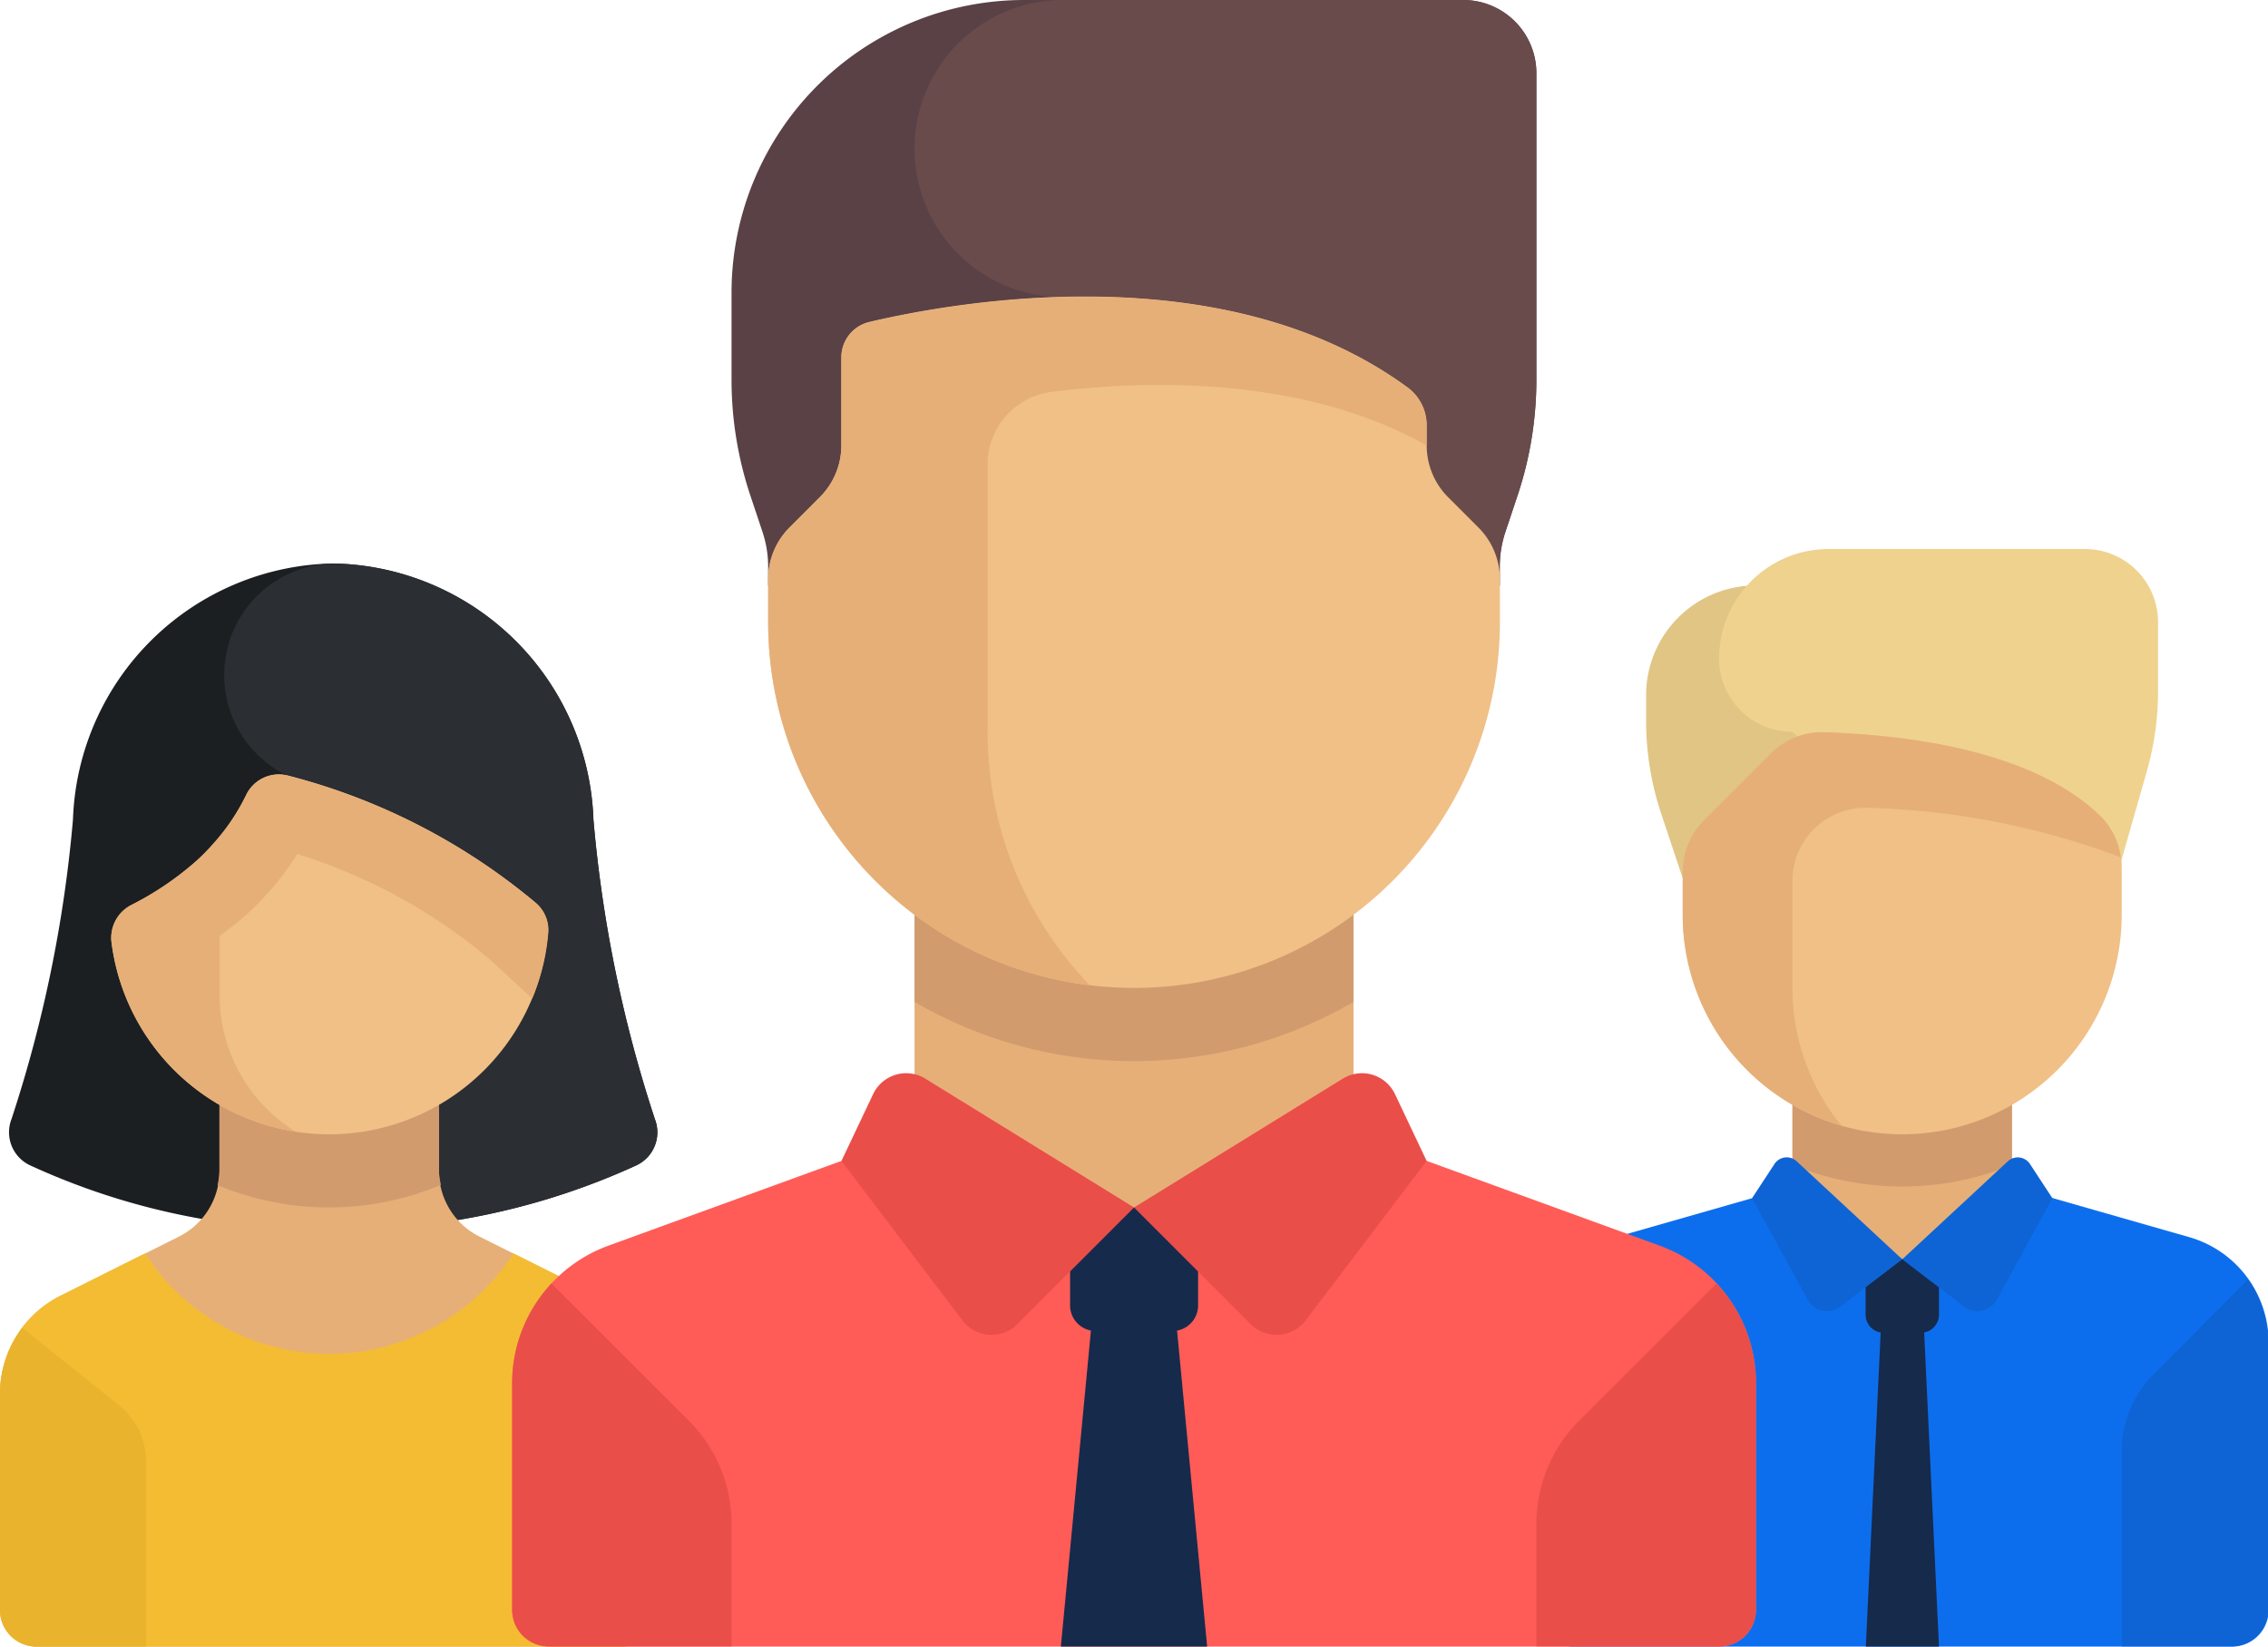 <svg id="team-2" xmlns="http://www.w3.org/2000/svg" width="47.59" height="34.542" viewBox="0 0 47.59 34.542">
  <path id="Tracé_2124" data-name="Tracé 2124" d="M371.613,204.624v.539a6.141,6.141,0,0,0,.315,1.942l1.22,3.66h2.3v-8.443h-1.535A2.3,2.3,0,0,0,371.613,204.624Z" transform="translate(-337.072 -190.04)" fill="#e0c584"/>
  <path id="Tracé_2125" data-name="Tracé 2125" d="M397.1,198.73l-1.3,4.546-6.141-5.373a1.535,1.535,0,0,1-1.535-1.535h0a2.3,2.3,0,0,1,2.3-2.3H395.8a1.535,1.535,0,0,1,1.535,1.535v1.443A6.138,6.138,0,0,1,397.1,198.73Z" transform="translate(-352.052 -182.551)" fill="#efd28d"/>
  <rect id="Rectangle_109" data-name="Rectangle 109" width="4.605" height="3.397" transform="translate(37.611 23.028)" fill="#e6af78"/>
  <path id="Tracé_2126" data-name="Tracé 2126" d="M404.645,319.345a6.091,6.091,0,0,0,4.605,0v-1.41h-4.605v1.41Z" transform="translate(-367.033 -294.907)" fill="#d29b6e"/>
  <path id="Tracé_2127" data-name="Tracé 2127" d="M360.521,339.026l-3.7-1.058-2.3,1.528-2.3-1.528-3.7,1.058a2.3,2.3,0,0,0-1.67,2.214v5.612a.768.768,0,0,0,.768.768h13.817a.768.768,0,0,0,.768-.768V341.24A2.3,2.3,0,0,0,360.521,339.026Z" transform="translate(-314.6 -313.078)" fill="#0d6eed"/>
  <path id="Tracé_2128" data-name="Tracé 2128" d="M422.7,362.6h-1.535l.384-8.116h.768Z" transform="translate(-382.014 -328.059)" fill="#162a4c"/>
  <path id="Tracé_2129" data-name="Tracé 2129" d="M384.476,243.889h0a4.606,4.606,0,0,1-4.605-4.605v-.9a1.535,1.535,0,0,1,.45-1.086l1.392-1.392a1.517,1.517,0,0,1,1.114-.451c2.454.077,4.626.6,5.813,1.763a1.515,1.515,0,0,1,.442,1.087v.978A4.606,4.606,0,0,1,384.476,243.889Z" transform="translate(-344.562 -220.094)" fill="#f0c087"/>
  <path id="Tracé_2130" data-name="Tracé 2130" d="M382.174,238.574a1.532,1.532,0,0,1,1.627-1.533,16.2,16.2,0,0,1,5.26,1.036,1.484,1.484,0,0,0-.421-.86c-1.187-1.16-3.359-1.685-5.813-1.763h0a1.517,1.517,0,0,0-1.114.451l-1.392,1.392a1.535,1.535,0,0,0-.45,1.086v.9a4.6,4.6,0,0,0,3.329,4.422,4.567,4.567,0,0,1-1.027-2.887v-2.244Z" transform="translate(-344.562 -220.093)" fill="#e6af78"/>
  <path id="Tracé_2131" data-name="Tracé 2131" d="M478.968,362.608a2.3,2.3,0,0,1,.674-1.628L481.618,359a2.294,2.294,0,0,1,.42,1.317v5.612a.768.768,0,0,1-.768.768h-2.3v-4.092Z" transform="translate(-434.448 -332.159)" fill="#0e64d5"/>
  <path id="Tracé_2132" data-name="Tracé 2132" d="M422.312,356.019h-.768a.384.384,0,0,1-.384-.384v-1.151H422.7v1.151A.384.384,0,0,1,422.312,356.019Z" transform="translate(-382.014 -328.059)" fill="#162a4c"/>
  <g id="Groupe_2342" data-name="Groupe 2342" transform="translate(36.763 24.28)">
    <path id="Tracé_2133" data-name="Tracé 2133" d="M398.664,333.548l-1.3.994a.461.461,0,0,1-.684-.145l-1.167-2.131.47-.717a.307.307,0,0,1,.466-.057Z" transform="translate(-395.512 -331.411)" fill="#0e64d5"/>
    <path id="Tracé_2134" data-name="Tracé 2134" d="M429.419,333.549l1.3.994a.461.461,0,0,0,.684-.145l1.167-2.131-.47-.717a.307.307,0,0,0-.466-.057Z" transform="translate(-426.267 -331.411)" fill="#0e64d5"/>
  </g>
  <path id="Tracé_2135" data-name="Tracé 2135" d="M15.607,209.017a27.7,27.7,0,0,1-1.289-6.281,5.564,5.564,0,0,0-5.46-5.373,5.564,5.564,0,0,0-5.46,5.373,27.7,27.7,0,0,1-1.289,6.281.765.765,0,0,0,.4.977,14.661,14.661,0,0,0,4.009,1.186H11.2a14.79,14.79,0,0,0,4.009-1.186A.764.764,0,0,0,15.607,209.017Z" transform="translate(-1.867 -185.543)" fill="#1c1f22"/>
  <path id="Tracé_2136" data-name="Tracé 2136" d="M59.233,209.995a.764.764,0,0,0,.4-.977,27.7,27.7,0,0,1-1.288-6.281,5.564,5.564,0,0,0-5.46-5.373h-.023a2.342,2.342,0,0,0-1.14,4.342,2.122,2.122,0,0,0,.2.1l1.745,9.369h1.561A14.8,14.8,0,0,0,59.233,209.995Z" transform="translate(-45.892 -185.543)" fill="#2b2e33"/>
  <path id="Tracé_2137" data-name="Tracé 2137" d="M12.544,314.6l-2.484-1.242a1.535,1.535,0,0,1-.849-1.373v-2.3H4.605v2.3a1.535,1.535,0,0,1-.849,1.373L1.273,314.6A2.3,2.3,0,0,0,0,316.656v4.536a.768.768,0,0,0,.768.768H13.049a.768.768,0,0,0,.768-.768v-4.536A2.3,2.3,0,0,0,12.544,314.6Z" transform="translate(0 -287.418)" fill="#e6af78"/>
  <path id="Tracé_2138" data-name="Tracé 2138" d="M51.446,312.747a6.067,6.067,0,0,0,2.344-.474,1.513,1.513,0,0,1-.041-.294v-2.3H49.143v2.3a1.511,1.511,0,0,1-.041.3A6.1,6.1,0,0,0,51.446,312.747Z" transform="translate(-44.538 -287.417)" fill="#d29b6e"/>
  <path id="Tracé_2139" data-name="Tracé 2139" d="M12.544,353.953l-1.77-.885a4.6,4.6,0,0,1-7.731,0l-1.77.885A2.3,2.3,0,0,0,0,356.012v4.536a.768.768,0,0,0,.768.768H13.049a.768.768,0,0,0,.768-.768v-4.536A2.3,2.3,0,0,0,12.544,353.953Z" transform="translate(0 -326.775)" fill="#f4bc33"/>
  <path id="Tracé_2140" data-name="Tracé 2140" d="M29.687,252.517h0a4.606,4.606,0,0,1-4.567-4.009.774.774,0,0,1,.41-.8,6.408,6.408,0,0,0,1.359-.918,4.433,4.433,0,0,0,1.05-1.382.76.76,0,0,1,.865-.421,13.225,13.225,0,0,1,5.21,2.669.743.743,0,0,1,.264.617A4.606,4.606,0,0,1,29.687,252.517Z" transform="translate(-22.778 -228.722)" fill="#f0c087"/>
  <path id="Tracé_2141" data-name="Tracé 2141" d="M34.014,247.658a13.224,13.224,0,0,0-5.21-2.669.76.76,0,0,0-.865.421,4.394,4.394,0,0,1-.7,1.024v0a4.12,4.12,0,0,1-.348.356,6.4,6.4,0,0,1-1.359.918.774.774,0,0,0-.41.8,4.613,4.613,0,0,0,3.869,3.957,3.361,3.361,0,0,1-1.6-3.018v-1.095c.174-.129.35-.257.526-.415a6.111,6.111,0,0,0,1.1-1.3,11.591,11.591,0,0,1,4,2.177c.145.128.506.46.929.857a4.57,4.57,0,0,0,.34-1.4A.743.743,0,0,0,34.014,247.658Z" transform="translate(-22.779 -228.721)" fill="#e6af78"/>
  <path id="Tracé_2142" data-name="Tracé 2142" d="M.468,369.859A2.3,2.3,0,0,0,0,371.243v4.536a.768.768,0,0,0,.768.768h2.3v-3.868a1.535,1.535,0,0,0-.576-1.2Z" transform="translate(0 -342.005)" fill="#eab32d"/>
  <path id="Tracé_2143" data-name="Tracé 2143" d="M139.69,328.527l-6.422-2.335-4.605,1.535-4.605-1.535-6.422,2.335a3.07,3.07,0,0,0-2.021,2.885v4.758a.768.768,0,0,0,.768.768h24.563a.768.768,0,0,0,.768-.768v-4.758A3.07,3.07,0,0,0,139.69,328.527Z" transform="translate(-104.867 -302.397)" fill="#ff5c57"/>
  <path id="Tracé_2144" data-name="Tracé 2144" d="M240.215,359.226l-.731,7.676h3.07l-.731-7.676Z" transform="translate(-217.224 -332.36)" fill="#162a4c"/>
  <path id="Tracé_2145" data-name="Tracé 2145" d="M243.7,345.3h-1.612a.537.537,0,0,1-.537-.537v-2.052h2.686v2.052A.537.537,0,0,1,243.7,345.3Z" transform="translate(-219.097 -317.379)" fill="#162a4c"/>
  <path id="Tracé_2146" data-name="Tracé 2146" d="M350.618,359.855a3.067,3.067,0,0,1,.826,2.092V366.7a.768.768,0,0,1-.768.768h-3.838v-2.566a3.07,3.07,0,0,1,.9-2.171Z" transform="translate(-314.6 -332.931)" fill="#ea4e49"/>
  <path id="Tracé_2147" data-name="Tracé 2147" d="M182.048,78.158v-6.43a1.535,1.535,0,0,0-1.535-1.535H171.3a6.141,6.141,0,0,0-6.141,6.141v1.825a7.675,7.675,0,0,0,.394,2.427l.256.767a2.3,2.3,0,0,1,.118.728v.394H181.28V82.08a2.3,2.3,0,0,1,.118-.728l.256-.767A7.673,7.673,0,0,0,182.048,78.158Z" transform="translate(-149.809 -70.193)" fill="#5a4146"/>
  <path id="Tracé_2148" data-name="Tracé 2148" d="M206.452,73.311a3.118,3.118,0,0,0,3.118,3.118H210l.208,6.045h8.523V82.08a2.3,2.3,0,0,1,.118-.728l.256-.767a7.675,7.675,0,0,0,.394-2.427v-6.43a1.535,1.535,0,0,0-1.535-1.535h-8.4A3.118,3.118,0,0,0,206.452,73.311Z" transform="translate(-187.262 -70.193)" fill="#694b4b"/>
  <rect id="Rectangle_110" data-name="Rectangle 110" width="9.211" height="6.908" transform="translate(19.19 18.422)" fill="#e6af78"/>
  <path id="Tracé_2149" data-name="Tracé 2149" d="M206.451,270.982a9.158,9.158,0,0,0,9.211,0v-2.6h-9.211v2.6Z" transform="translate(-187.261 -249.964)" fill="#d29b6e"/>
  <g id="Groupe_2343" data-name="Groupe 2343" transform="translate(17.655 22.517)">
    <path id="Tracé_2150" data-name="Tracé 2150" d="M196.077,315.256l-2.448,2.448a.768.768,0,0,1-1.154-.079l-2.538-3.345.664-1.4a.767.767,0,0,1,1.1-.324Z" transform="translate(-189.936 -312.443)" fill="#ea4e49"/>
    <path id="Tracé_2151" data-name="Tracé 2151" d="M256,315.256l2.448,2.448a.767.767,0,0,0,1.154-.079l2.538-3.345-.664-1.4a.767.767,0,0,0-1.1-.324Z" transform="translate(-249.859 -312.443)" fill="#ea4e49"/>
  </g>
  <path id="Tracé_2152" data-name="Tracé 2152" d="M181.095,151.646h0a7.676,7.676,0,0,1-7.676-7.676v-.9a1.536,1.536,0,0,1,.45-1.086l.636-.636a1.535,1.535,0,0,0,.45-1.086v-1.84a.761.761,0,0,1,.585-.746c1.815-.429,7.465-1.444,11.309,1.383a.985.985,0,0,1,.388.8v.408a1.535,1.535,0,0,0,.45,1.086l.636.636a1.535,1.535,0,0,1,.45,1.086v.9A7.676,7.676,0,0,1,181.095,151.646Z" transform="translate(-157.3 -130.922)" fill="#f0c087"/>
  <path id="Tracé_2153" data-name="Tracé 2153" d="M186.848,139.075c-2.7-1.989-6.3-2.075-8.823-1.8a20.7,20.7,0,0,0-2.486.419.761.761,0,0,0-.585.746v1.84a1.535,1.535,0,0,1-.45,1.086l-.636.636a1.535,1.535,0,0,0-.45,1.086v.9a7.673,7.673,0,0,0,6.748,7.614,7.644,7.644,0,0,1-2.143-5.312v-5.611a1.536,1.536,0,0,1,1.35-1.525c1.842-.231,5.216-.37,7.861,1.126v-.408A.985.985,0,0,0,186.848,139.075Z" transform="translate(-157.3 -130.935)" fill="#e6af78"/>
  <path id="Tracé_2154" data-name="Tracé 2154" d="M116.439,359.855a3.067,3.067,0,0,0-.826,2.092V366.7a.768.768,0,0,0,.768.768h3.838v-2.566a3.07,3.07,0,0,0-.9-2.171Z" transform="translate(-104.867 -332.931)" fill="#ea4e49"/>
</svg>
